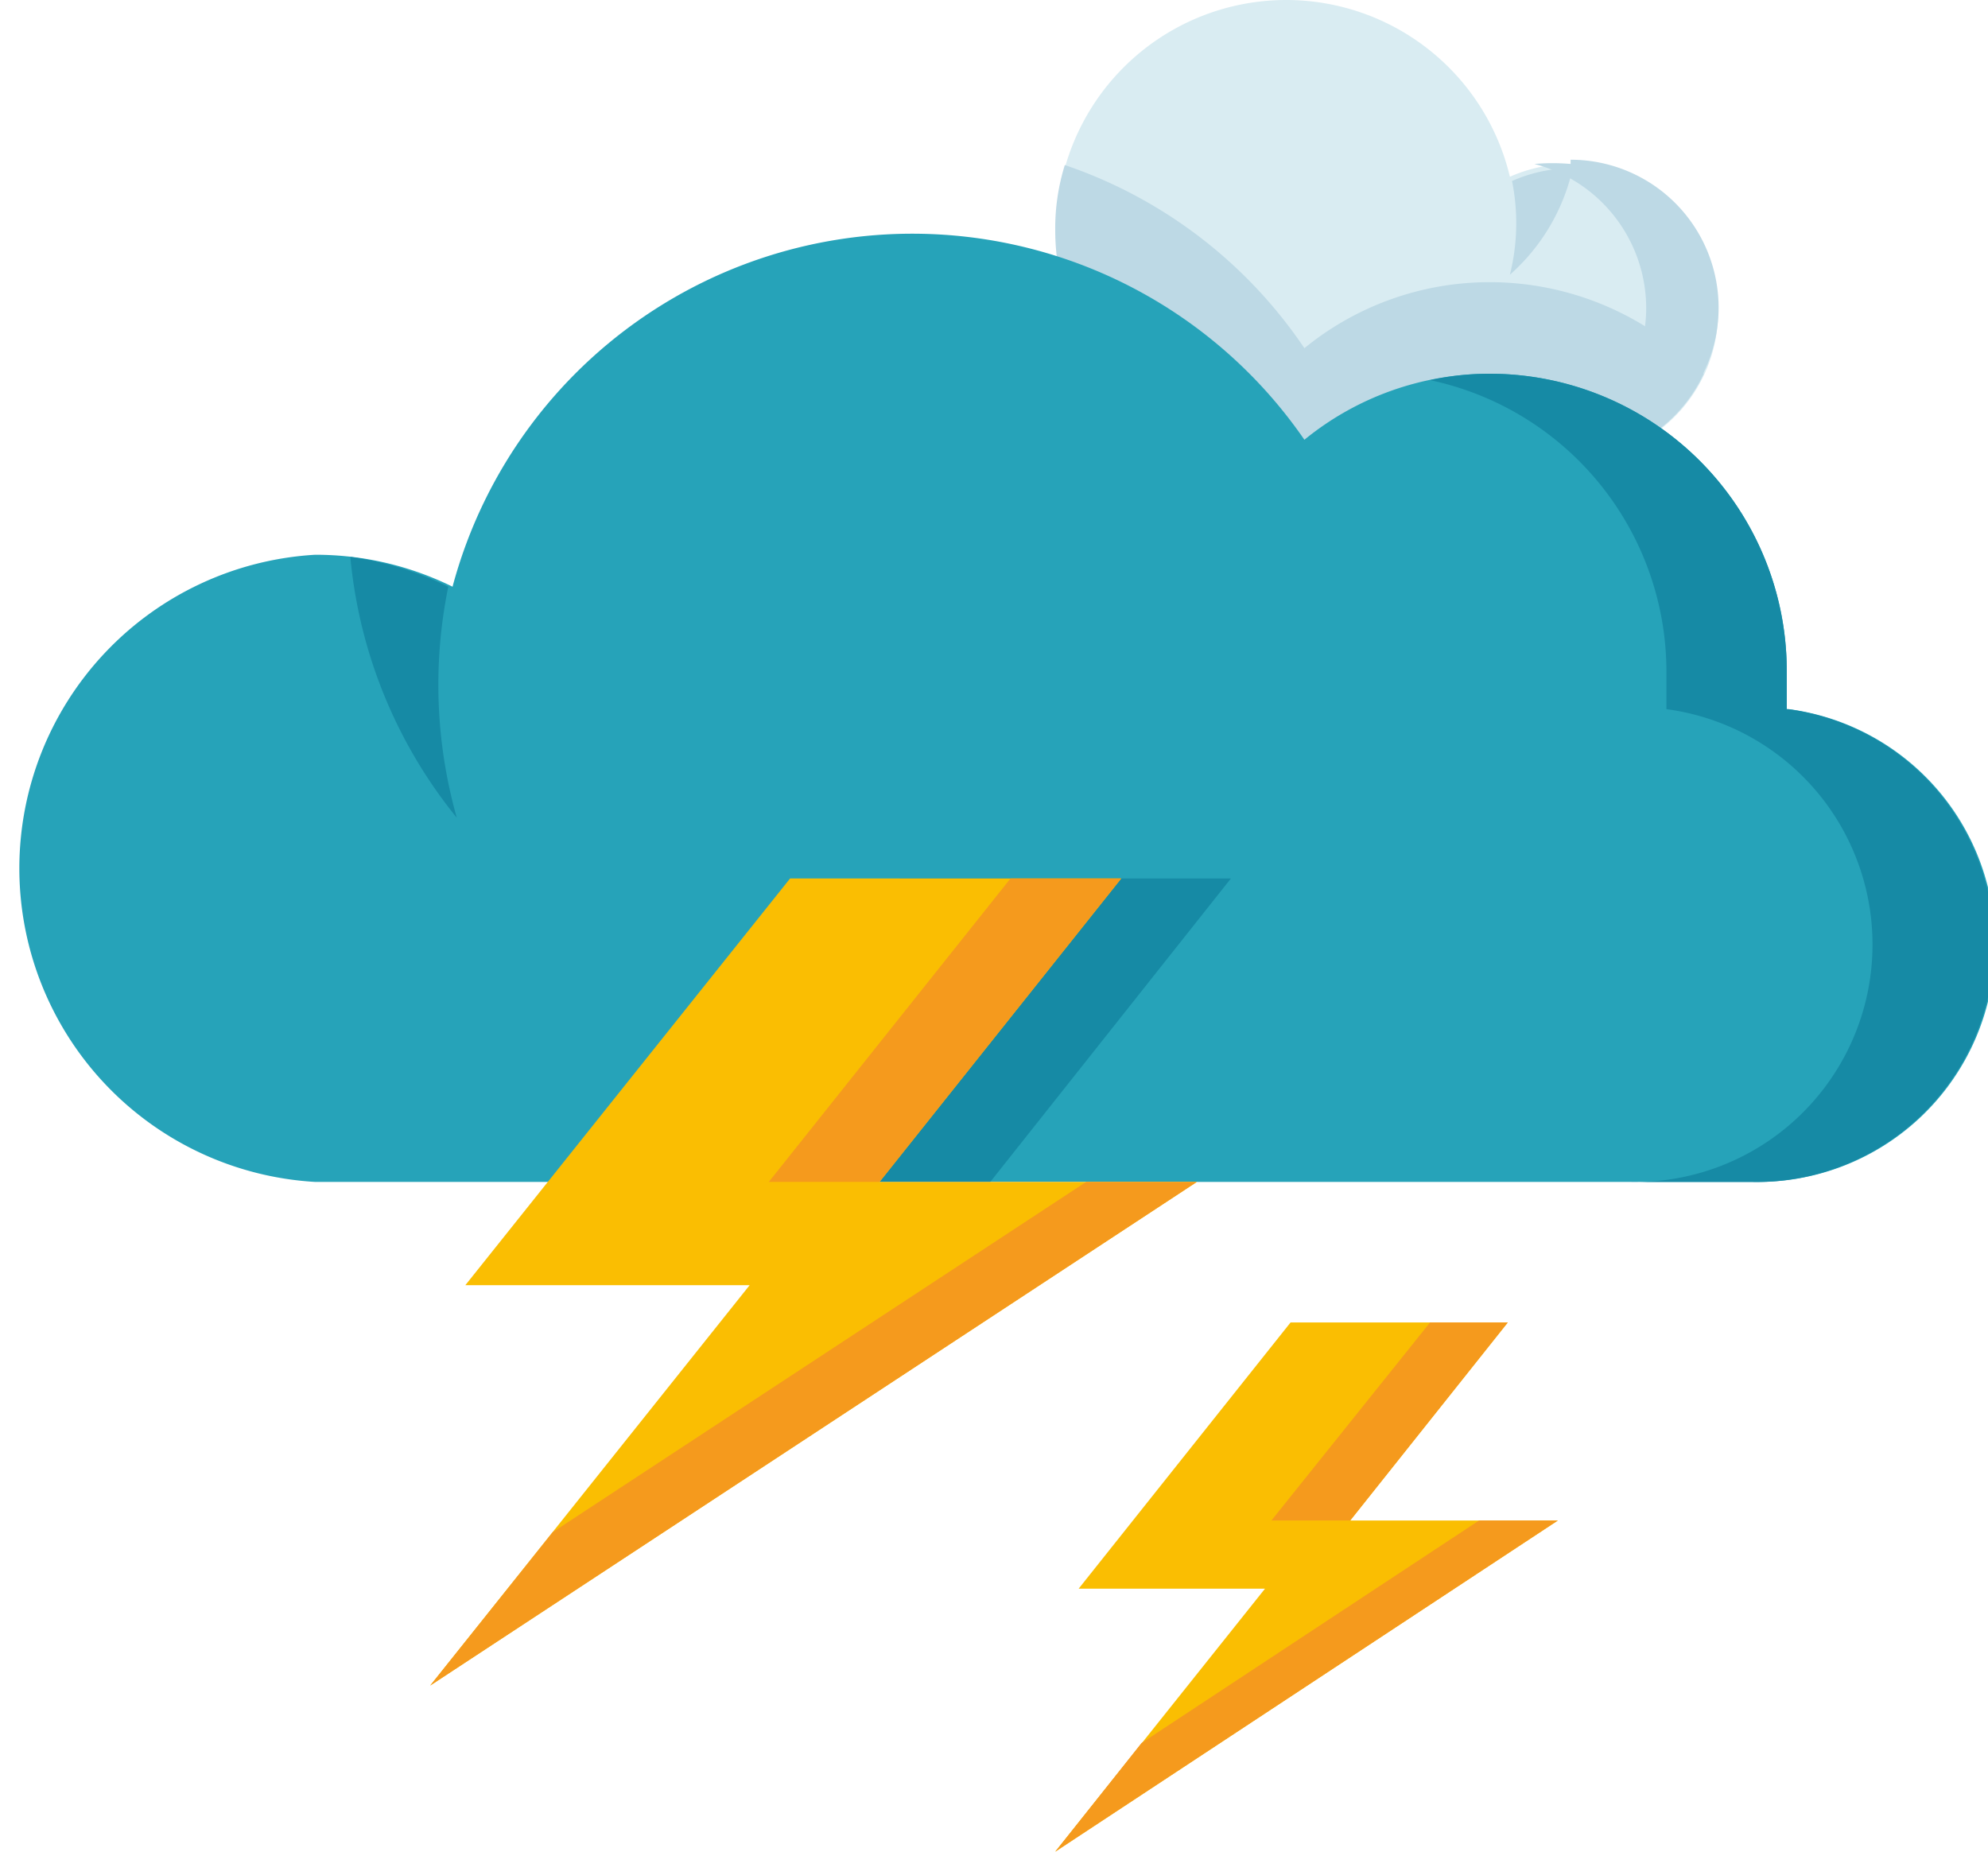 <svg xmlns="http://www.w3.org/2000/svg" viewBox="0 0 18.67 17.39"><defs><style>.cls-1{fill:#d9ecf2;}.cls-2{fill:#bdd9e5;}.cls-3{fill:#26a3b9;}.cls-4{fill:#168aa5;}.cls-5{fill:#fabe02;}.cls-6{fill:#f59a1d;}</style></defs><title>Recurso 7</title><g id="Capa_2" data-name="Capa 2"><g id="Layer_1" data-name="Layer 1"><path class="cls-1" d="M12.08,0a2.16,2.16,0,0,1,2.1,1.66,1.39,1.39,0,1,1,.57,2.66H12.08a2.16,2.16,0,0,1,0-4.32Z"/><path class="cls-2" d="M14.75,1.54a1.86,1.86,0,0,0-.34,0,1.4,1.4,0,0,1,1.05,1.35,1.39,1.39,0,0,1-1.39,1.39h.68a1.39,1.39,0,1,0,0-2.78Z"/><path class="cls-2" d="M14,2.65a2.75,2.75,0,0,0-1.75.62A4.43,4.43,0,0,0,10,1.55a2,2,0,0,0-.09.61,2.16,2.16,0,0,0,2.16,2.16h2.67A1.4,1.4,0,0,0,16,3.51,2.78,2.78,0,0,0,14,2.65Z"/><path class="cls-2" d="M14.18,2.58a1.88,1.88,0,0,0,.59-1h0a1.39,1.39,0,0,0-.57.12A2,2,0,0,1,14.18,2.58Z"/><path class="cls-3" d="M16.78,6.66c0-.12,0-.23,0-.35A2.79,2.79,0,0,0,14,3.51a2.75,2.75,0,0,0-1.75.62,4.47,4.47,0,0,0-8,1.38,2.91,2.91,0,0,0-1.29-.3,2.95,2.95,0,0,0,0,5.89h13.5a2.23,2.23,0,0,0,.34-4.44Z"/><path class="cls-4" d="M8.45,8.25,6.18,11.1H9.3l2.26-2.85Z"/><path class="cls-4" d="M16.78,6.66c0-.12,0-.23,0-.35A2.79,2.79,0,0,0,14,3.51a2.62,2.62,0,0,0-.57.06,2.8,2.8,0,0,1,2.22,2.74c0,.12,0,.23,0,.35a2.23,2.23,0,0,1-.34,4.44h1.14a2.23,2.23,0,0,0,.34-4.44Z"/><path class="cls-4" d="M3.29,5.23a4.55,4.55,0,0,0,1,2.45,4.59,4.59,0,0,1-.08-2.17A3,3,0,0,0,3.29,5.23Z"/><polygon class="cls-5" points="14.16 12.42 12.12 12.42 10.13 14.92 11.88 14.92 9.91 17.39 14.63 14.28 12.68 14.28 14.16 12.42"/><polygon class="cls-5" points="10.53 8.25 7.42 8.25 4.37 12.07 7.04 12.07 4.04 15.83 11.24 11.1 8.26 11.1 10.53 8.25"/><polygon class="cls-6" points="13.89 14.28 10.72 16.37 9.91 17.39 14.63 14.28 13.89 14.28"/><polygon class="cls-6" points="12.68 14.28 14.16 12.42 13.43 12.42 11.94 14.28 12.68 14.28"/><polygon class="cls-6" points="8.26 11.1 10.53 8.25 9.49 8.25 7.22 11.1 8.26 11.1"/><polygon class="cls-6" points="10.2 11.1 5.19 14.39 4.04 15.83 11.24 11.1 10.2 11.1"/></g></g></svg>